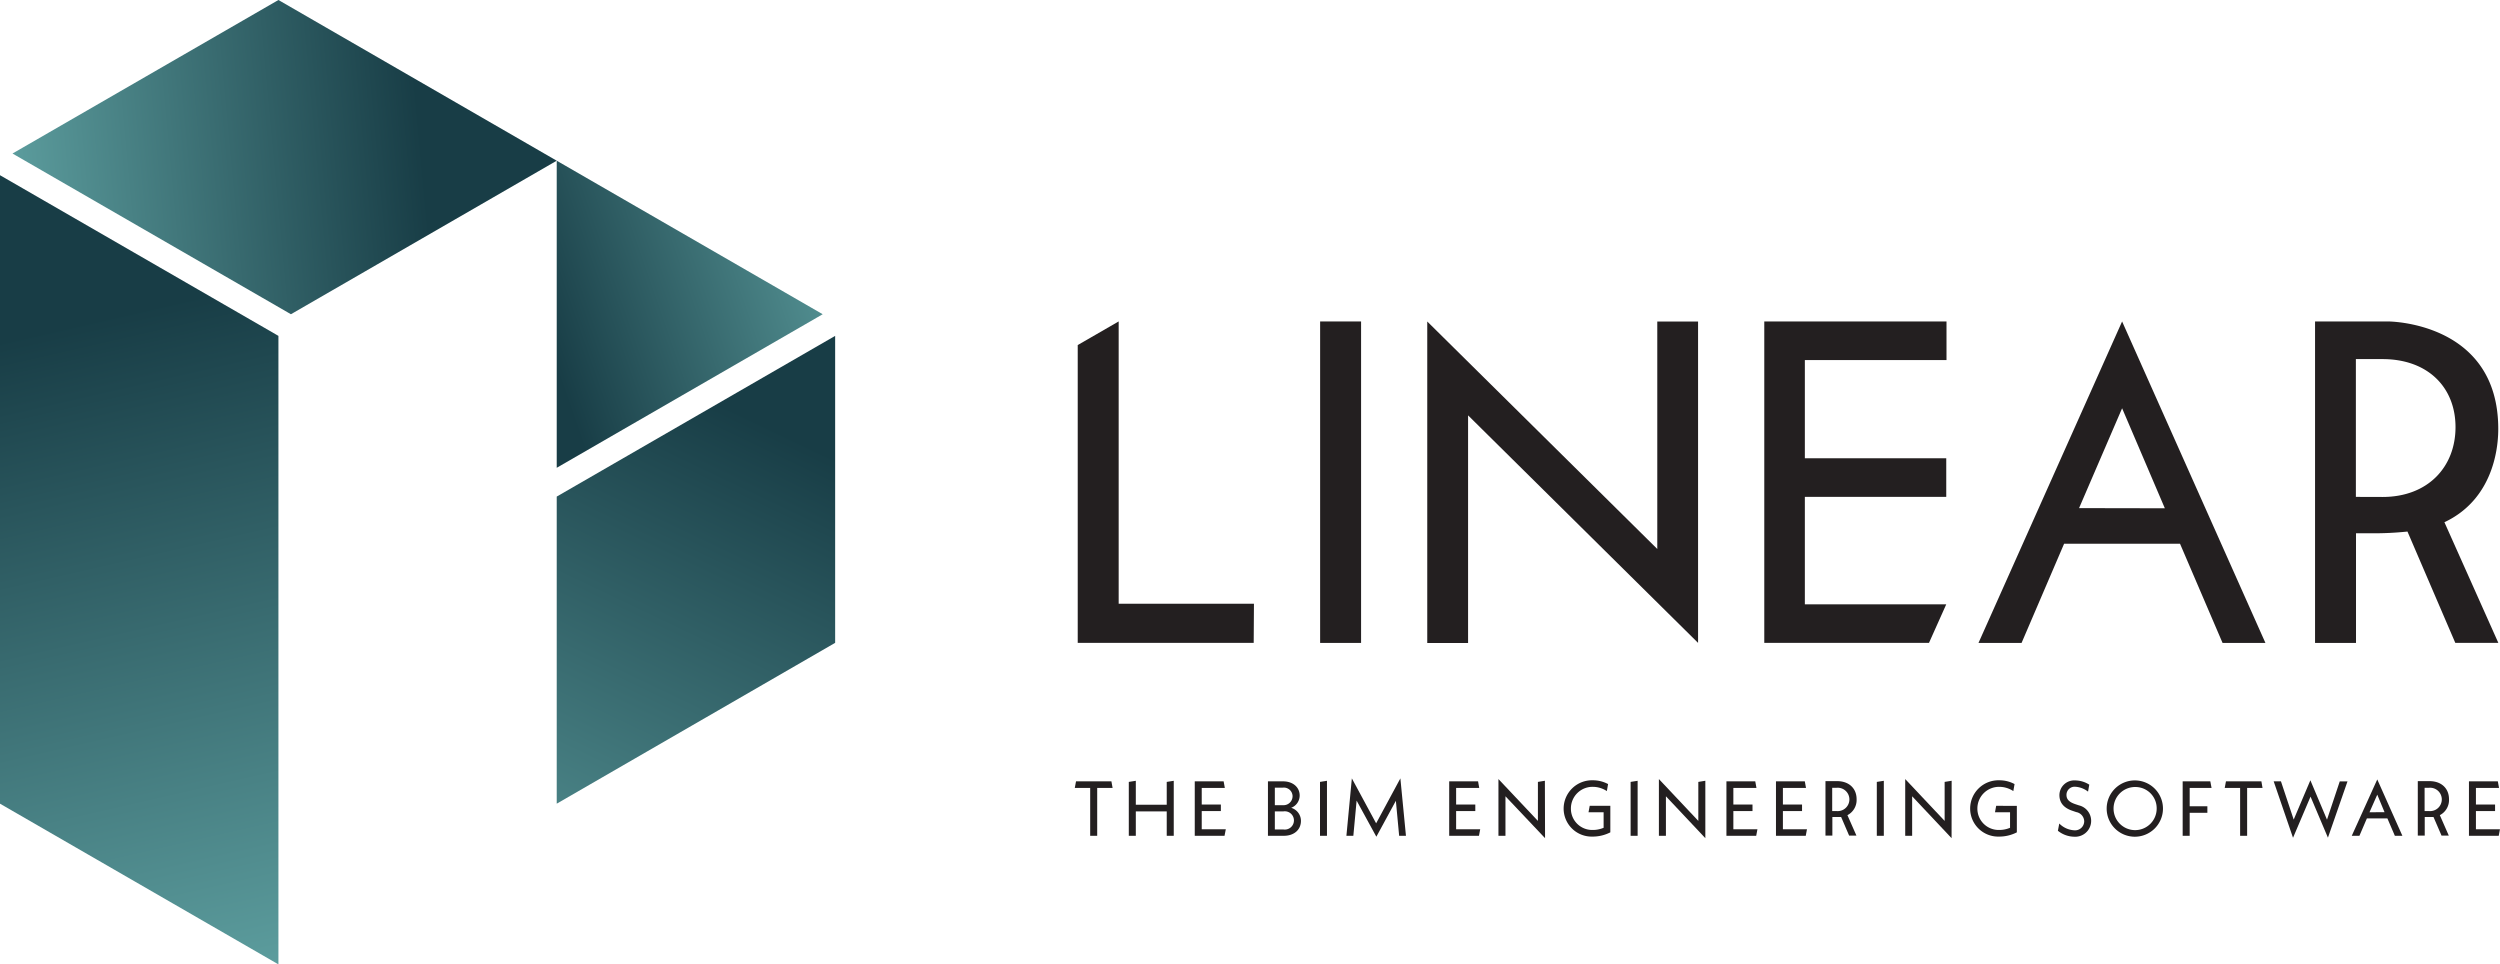 <svg id="Linear" xmlns="http://www.w3.org/2000/svg" xmlns:xlink="http://www.w3.org/1999/xlink" viewBox="0 0 587.86 226.77"><defs><style>.cls-1{fill:#231f20;}.cls-2{fill:url(#linear-gradient);}.cls-3{fill:url(#linear-gradient-2);}.cls-4{fill:url(#linear-gradient-3);}.cls-5{fill:url(#linear-gradient-4);}</style><linearGradient id="linear-gradient" x1="-4.54" y1="180.89" x2="99.11" y2="190.56" gradientTransform="matrix(1, 0, 0, -1, 0, 224.5)" gradientUnits="userSpaceOnUse"><stop offset="0" stop-color="#61a4a4"/><stop offset="1" stop-color="#183d46"/></linearGradient><linearGradient id="linear-gradient-2" x1="204.81" y1="176.24" x2="126.8" y2="149.19" xlink:href="#linear-gradient"/><linearGradient id="linear-gradient-3" x1="57.41" y1="-16.99" x2="19.39" y2="148.69" xlink:href="#linear-gradient"/><linearGradient id="linear-gradient-4" x1="113.2" y1="-15.11" x2="179.93" y2="124.65" xlink:href="#linear-gradient"/></defs><g id="Ebene_1" data-name="Ebene 1"><path class="cls-1" d="M512.6,127.86H485.36l-10,23.32H465.23L499,75.59l33.7,75.59H522.62l-10-23.32Zm-3.55-8.34L499,96l-10.12,23.48Z"/><path class="cls-1" d="M310.42,75.59h9.63v75.59h-9.63Z"/><path class="cls-1" d="M399.29,151.17l-54.08-53.5v53.52h-9.6V75.6l54.09,53.49V75.6h9.59v75.57Z"/><polygon class="cls-1" points="263.05 141.96 263.05 75.58 253.42 81.14 253.42 151.17 294.8 151.17 294.86 141.96 263.05 141.96"/><path class="cls-1" d="M587.45,100.84c0-25.25-25.87-25.25-25.87-25.25H544.37v75.59H554V125.4h3.87a75.31,75.31,0,0,0,8.23-.41l11.25,26.18h10.12L574.79,122.8c12.53-5.9,12.66-19.65,12.66-22Zm-33.48,16V84.44h6.26c10.69,0,17.17,6.66,17.17,16s-6.47,16.42-17.17,16.42Z"/><polygon class="cls-1" points="457.65 142.1 424.4 142.1 424.4 116.83 457.65 116.83 457.65 107.76 424.4 107.76 424.4 84.66 457.71 84.66 457.71 75.59 414.86 75.59 414.86 151.17 453.59 151.17 457.65 142.1"/><path class="cls-1" d="M258,185.28v11.25h-1.65V185.28h-3.62l.29-1.55h8.32l.28,1.55Z"/><path class="cls-1" d="M276,183.6v12.93h-1.65V190.8h-7.27v5.73h-1.65V183.86l1.65-.26v5.63h7.27v-5.37l1.65-.26Z"/><path class="cls-1" d="M288.24,195l-.3,1.54h-7V183.73h6.79l.28,1.54h-5.43v3.91h4.5v1.54h-4.5V195Z"/><path class="cls-1" d="M301.88,196.53h-3.73v-12.8h3.56c2.29,0,3.9,1.37,3.9,3.33a3.09,3.09,0,0,1-2,2.89,3.21,3.21,0,0,1,2.3,3.07c0,2.09-1.62,3.51-4,3.51Zm-2.11-11.31v4.11h1.87a2.12,2.12,0,0,0,2.3-2.12,2.05,2.05,0,0,0-2.3-2Zm2.05,5.57h-2.05v4.26h2.05a2.15,2.15,0,1,0,0-4.26Z"/><path class="cls-1" d="M310.39,183.86l1.64-.26v12.93h-1.64V183.86Z"/><path class="cls-1" d="M329,196.53l-.77-8.23-4.59,8.45L319,188.26l-.77,8.27H316.6l1.28-13.5,5.71,10.57,5.7-10.57,1.31,13.5Z"/><path class="cls-1" d="M348.06,195l-.29,1.54h-7V183.73h6.79l.27,1.54h-5.43v3.91h4.51v1.54h-4.51V195h5.68Z"/><path class="cls-1" d="M363.31,197.09,354,187.24v9.3h-1.65V183.19l9.28,9.84v-9.17l1.64-.27Z"/><path class="cls-1" d="M378.66,189.5v6.22a9.12,9.12,0,0,1-4.28,1,6.59,6.59,0,0,1-6.7-6.62,6.67,6.67,0,0,1,6.85-6.62,7.5,7.5,0,0,1,3.6.89l-.29,1.65a6,6,0,0,0-3.31-1,5.08,5.08,0,0,0-5.14,5.07,5,5,0,0,0,5,5.07,6.59,6.59,0,0,0,2.69-.51V191h-3.55l.28-1.52h4.86Z"/><path class="cls-1" d="M383.43,183.86l1.65-.26v12.93h-1.65V183.86Z"/><path class="cls-1" d="M401,197.09l-9.27-9.85v9.3h-1.65V183.19l9.27,9.84v-9.17l1.65-.27Z"/><path class="cls-1" d="M413.25,195l-.29,1.54h-7V183.73h6.78l.28,1.54h-5.43v3.91h4.5v1.54h-4.5V195h5.68Z"/><path class="cls-1" d="M424.9,195l-.29,1.54h-7V183.73h6.78l.28,1.54h-5.43v3.91h4.5v1.54h-4.5V195h5.68Z"/><path class="cls-1" d="M434.83,196.53l-1.9-4.42-1,0-1.06,0v4.37h-1.62v-12.8H432c2.74,0,4.59,1.68,4.57,4.3a4,4,0,0,1-2.16,3.7l2.12,4.81h-1.7Zm-4-5.81h1.06a2.75,2.75,0,1,0,0-5.48h-1.06v5.48Z"/><path class="cls-1" d="M441.32,183.86l1.65-.26v12.93h-1.65V183.86Z"/><path class="cls-1" d="M458.9,197.09l-9.27-9.85v9.3H448V183.19l9.27,9.84v-9.17l1.65-.27Z"/><path class="cls-1" d="M474.25,189.5v6.22a9.12,9.12,0,0,1-4.28,1,6.59,6.59,0,0,1-6.7-6.62,6.66,6.66,0,0,1,6.84-6.62,7.47,7.47,0,0,1,3.6.89l-.29,1.65a6,6,0,0,0-3.31-1,5.09,5.09,0,0,0-5.14,5.07,5,5,0,0,0,5,5.07,6.54,6.54,0,0,0,2.68-.51V191h-3.54l.28-1.52Z"/><path class="cls-1" d="M484.21,193.63a5.35,5.35,0,0,0,3.54,1.61,2.15,2.15,0,0,0,2.34-2.12,2.27,2.27,0,0,0-1.87-2.16l-.82-.28c-2.11-.68-3.14-1.92-3.14-3.73a3.49,3.49,0,0,1,3.71-3.44,6.27,6.27,0,0,1,3.31,1l-.29,1.64a5.38,5.38,0,0,0-3-1.15,1.91,1.91,0,0,0-2.07,1.92c0,1,.57,1.67,2.1,2.18l.84.28a3.74,3.74,0,0,1-1.08,7.37,6.29,6.29,0,0,1-3.88-1.4l.33-1.72Z"/><path class="cls-1" d="M502.13,183.51a6.62,6.62,0,1,1-6.76,6.62A6.63,6.63,0,0,1,502.13,183.51Zm0,1.55a5.07,5.07,0,1,0,5,5.07A5,5,0,0,0,502.13,185.06Z"/><path class="cls-1" d="M514.89,189.59h4.16v1.53h-4.16v5.42h-1.65V183.73h6.5l.29,1.54h-5.14v4.32Z"/><path class="cls-1" d="M528.4,185.28v11.25h-1.65V185.28h-3.62l.29-1.55h8.33l.27,1.55Z"/><path class="cls-1" d="M547.41,197l-4.1-9.68L539.19,197l-4.55-13.28h1.71l3,9,3.92-9.24,3.91,9.26,3-9H552L547.39,197Z"/><path class="cls-1" d="M561.33,192.44h-4.77l-1.76,4.1H553L559,183.28l5.91,13.26h-1.77l-1.76-4.1Zm-.62-1.46L559,186.86,557.17,191Z"/><path class="cls-1" d="M574.13,196.53l-1.91-4.42-1,0-1.06,0v4.37h-1.63v-12.8h2.77c2.74,0,4.59,1.68,4.57,4.3a4,4,0,0,1-2.16,3.7l2.11,4.81h-1.69Zm-4-5.81h1.06a2.75,2.75,0,1,0,0-5.48h-1.06v5.48Z"/><path class="cls-1" d="M587.85,195l-.29,1.54h-7V183.73h6.79l.28,1.54h-5.43v3.91h4.5v1.54h-4.5V195h5.68Z"/></g><g id="Ebene_1-2" data-name="Ebene 1"><polygon class="cls-2" points="68.41 73.89 130.91 37.79 65.47 0 2.94 36.1 68.41 73.89"/><polygon class="cls-3" points="193.45 73.89 130.91 37.79 130.91 110 193.45 73.89"/><polygon class="cls-4" points="0 41.2 0 188.98 65.47 226.77 65.47 78.98 0 41.2"/><polygon class="cls-5" points="130.91 116.77 130.91 188.98 196.38 151.16 196.38 78.98 130.91 116.77"/></g></svg>